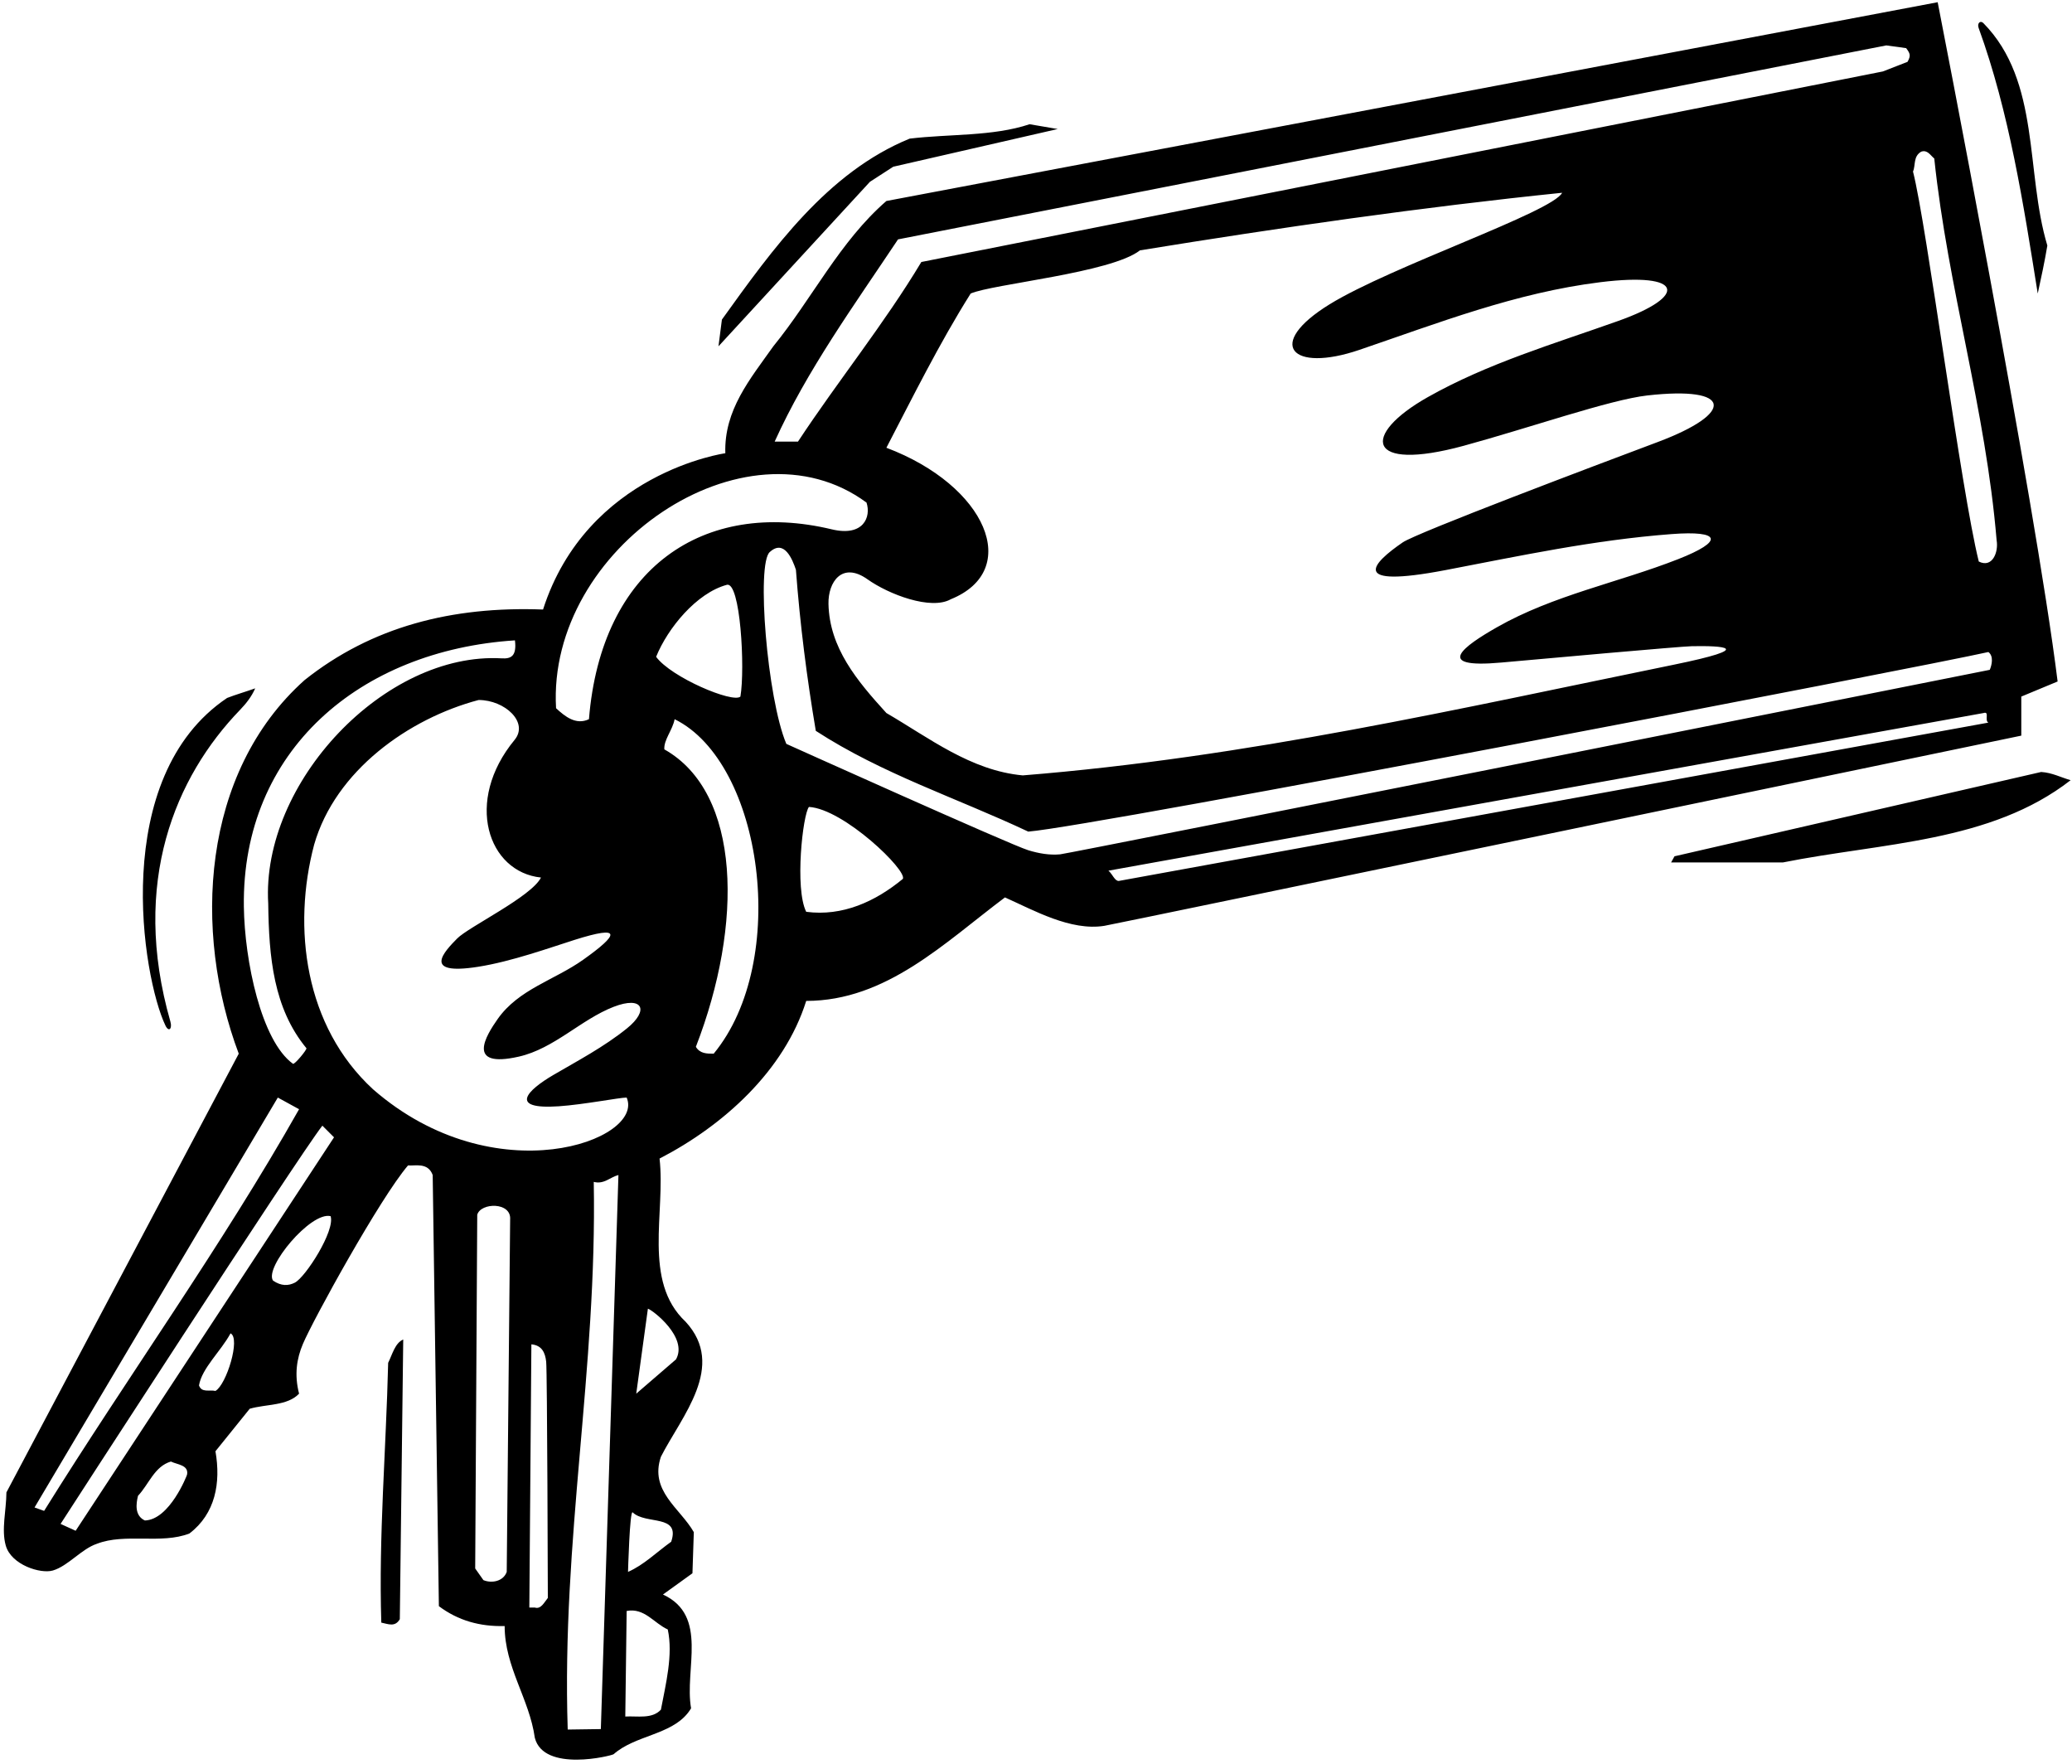 <?xml version="1.0" encoding="UTF-8"?>
<svg xmlns="http://www.w3.org/2000/svg" xmlns:xlink="http://www.w3.org/1999/xlink" width="450pt" height="383pt" viewBox="0 0 450 383" version="1.1">
<g id="surface1">
<path style=" stroke:none;fill-rule:nonzero;fill:rgb(0%,0%,0%);fill-opacity:1;" d="M 438.988 151.258 L 446.875 147.98 C 441.965 108.391 420.828 0.48 420.828 0.48 L 192.508 43.645 C 182.387 52.426 176.434 64.781 167.949 75.199 C 162.887 82.344 157.23 89.039 157.527 98.418 C 157.527 98.418 127.5 102.586 117.938 132.355 C 98.141 131.609 80.727 136.074 66.141 147.684 C 43.668 167.777 41.883 202.309 51.852 228.801 L 1.395 324.059 C 1.359 328.078 0.27 332.105 1.246 335.586 C 2.434 339.824 8.848 341.812 11.492 341.02 C 14.824 340.023 17.691 336.34 21.043 335.223 C 27.145 332.844 35.035 335.371 41.137 332.988 C 46.793 328.672 47.984 321.977 46.793 315.129 L 54.234 305.902 C 57.805 304.859 62.422 305.305 64.953 302.625 C 63.891 298.496 64.441 294.992 65.789 291.82 C 68.031 286.535 82.516 260.207 88.617 253.062 C 90.105 253.211 92.934 252.316 93.973 255.148 L 95.316 348.766 C 99.48 351.895 104.246 353.23 109.602 353.082 C 109.602 362.016 114.961 368.859 116.152 377.344 C 118.086 384.938 132.898 381.234 133.266 380.914 C 137.934 376.797 145.586 376.758 149.383 371.969 C 149.637 371.648 149.871 371.309 150.09 370.945 C 148.598 362.461 153.957 350.852 143.984 346.238 L 150.387 341.625 L 150.684 332.695 C 147.707 327.484 141.008 323.762 143.539 316.32 C 148.004 307.539 157.828 296.672 148.898 287 C 139.52 278.219 144.578 263.184 143.242 251.574 C 157.082 244.43 170.328 232.523 175.094 217.34 C 192.508 217.34 205.156 204.688 218.258 194.867 C 224.508 197.656 232.52 202.207 239.836 201.039 C 242.273 200.652 438.988 159.738 438.988 159.738 Z M 195.035 51.98 L 409.664 9.859 L 413.98 10.453 C 414.875 11.645 415.023 12.09 414.277 13.43 L 408.922 15.516 L 200.098 56.891 C 192.062 70.285 181.938 82.789 173.309 95.887 L 168.246 95.887 C 175.242 80.41 185.512 66.27 195.035 51.98 Z M 192.508 97.227 C 198.164 86.363 203.969 74.605 210.812 63.738 C 215.578 61.656 241.324 59.273 247.578 54.363 C 277.793 49.449 308.754 44.984 339.266 41.859 C 337.18 46.027 302.18 57.82 288.777 66.07 C 274.641 74.77 280.449 81.004 295.23 75.973 C 312.234 70.184 329.227 63.535 347.613 61.27 C 365.738 59.035 366.625 64.281 351.508 69.672 C 337.469 74.672 323.105 78.879 310.055 86.254 C 295.59 94.434 296.551 102.605 317.879 96.801 C 331.984 92.961 349.664 86.785 357.758 85.871 C 376.301 83.773 376.895 89.66 360.039 95.98 C 346.934 100.895 307.711 115.676 304.645 117.777 C 298.055 122.293 292.68 127.859 313.977 123.785 C 330.086 120.703 346.105 117.262 362.98 115.977 C 373.852 115.148 374.434 117.504 364.461 121.418 C 351.469 126.516 337.383 129.211 325.102 136.207 C 317.941 140.285 311.059 145.223 326.051 143.867 C 335.273 143.035 365.012 140.363 367.445 140.316 C 373.984 140.199 381.855 140.586 363.441 144.352 C 316.957 153.855 270.961 164.449 222.129 168.371 C 210.812 167.332 201.734 160.188 192.508 154.828 C 186.109 147.805 180.137 140.676 179.93 131.125 C 179.828 126.398 182.879 121.871 188.395 125.785 C 193.039 129.086 202.191 132.555 206.496 130.121 C 222.016 123.84 214.281 105.445 192.508 97.227 Z M 188.191 109.133 C 189.219 112.219 187.57 116.602 180.641 114.941 C 152.867 108.289 130.57 123.277 127.91 156.168 C 125.082 157.508 122.699 155.574 120.766 153.785 C 118.75 119 161.945 89.762 188.191 109.133 Z M 111.836 139.051 C 112.266 142.551 110.91 143.07 108.977 142.957 C 83.598 141.492 56.695 169.93 58.254 196.207 C 58.398 207.777 59.387 218.926 66.543 227.605 C 66.754 227.859 63.961 231.234 63.625 230.992 C 56.73 226.008 53.117 208.621 52.961 196.855 C 52.508 162.973 78.156 141.227 111.836 139.051 Z M 9.582 328.078 L 7.5 327.336 L 60.336 238.328 L 64.953 240.859 C 48.133 270.629 27.742 298.906 9.582 328.078 Z M 40.621 320.215 C 40.578 320.434 36.82 330.012 31.461 330.16 C 29.23 329.121 29.527 326.59 29.973 324.805 C 32.355 322.273 33.547 318.406 37.117 317.363 C 38.469 318.035 41.043 318.098 40.621 320.215 Z M 46.793 302.031 C 45.453 301.734 43.816 302.477 43.219 300.84 C 43.816 297.121 47.984 293.398 50.066 289.527 C 52.301 290.57 49.172 300.691 46.793 302.031 Z M 64.031 278.52 C 62.637 279.227 61.082 279.297 59.293 278.07 C 57.359 275.238 67.48 263.035 71.797 264.078 C 72.84 267.203 66.359 277.336 64.031 278.52 Z M 16.43 332.395 L 13.156 330.906 C 13.156 330.906 64.652 251.277 70.012 244.43 L 72.543 246.961 Z M 110.051 341.324 C 109.305 343.41 106.773 343.855 104.988 343.113 L 103.203 340.582 L 103.648 263.777 C 104.395 261.102 111.09 260.953 110.793 264.82 Z M 116.152 349.066 L 114.961 349.066 L 115.406 291.91 C 117.691 292.125 118.402 293.707 118.621 295.691 C 118.855 297.844 118.98 346.98 118.98 346.98 C 118.234 347.875 117.492 349.512 116.152 349.066 Z M 130.492 375.457 L 123.297 375.559 C 121.957 334.184 129.695 297.418 128.953 256.637 C 131.184 257.23 132.523 255.594 134.312 255.148 Z M 81.027 236.543 C 66.141 222.848 63.461 201.414 68.227 183.406 C 72.84 167.332 88.766 156.02 103.945 152 C 109.645 152 114.902 156.852 111.754 160.668 C 100.758 174.004 105.98 189.359 117.492 190.551 C 115.406 194.719 101.812 201.23 99.281 203.797 C 96.57 206.551 91.418 211.879 103.812 209.934 C 111.078 208.797 119.523 205.754 124.77 204.094 C 135.273 200.77 134.402 202.898 126.664 208.395 C 120.398 212.848 112.629 214.785 108.062 221.305 C 105.598 224.816 101.039 232.086 112.699 229.434 C 120.348 227.695 126.172 221.387 133.25 218.633 C 139.605 216.16 141.074 219.359 136.141 223.324 C 131.141 227.348 125.523 230.301 120.152 233.438 C 114.547 236.715 110.27 240.973 121.375 240.219 C 126.754 239.855 134.523 238.328 136.098 238.328 C 140.102 247.574 107.516 259.613 81.027 236.543 Z M 145.027 353.828 C 146.219 359.336 144.578 365.734 143.539 371.242 C 141.605 373.324 138.477 372.582 135.801 372.73 L 136.098 349.809 C 139.965 349.066 142.051 352.488 145.027 353.828 Z M 145.77 334.777 C 142.645 337.008 139.816 339.836 136.395 341.324 C 136.395 341.324 136.762 327.777 137.406 328.402 C 140.23 331.141 147.828 328.719 145.77 334.777 Z M 146.812 295.184 L 138.18 302.625 L 140.711 284.172 C 141.754 284.469 149.492 290.422 146.812 295.184 Z M 142.496 142.621 C 145.027 136.371 151.277 128.781 157.828 126.996 C 160.805 126.102 161.848 145.152 160.805 151.258 C 159.164 152.746 145.77 147.09 142.496 142.621 Z M 155 228.801 C 153.512 228.801 152.023 228.801 151.129 227.312 C 161.445 200.691 161.004 172.125 144.281 162.719 C 144.133 160.633 146.07 158.551 146.516 156.168 C 165.684 165.598 171.602 208.703 155 228.801 Z M 196.078 190.848 C 190.125 195.758 182.98 199.035 175.094 197.992 C 172.562 192.934 174.348 176.855 175.688 175.219 C 183.277 175.664 197.121 189.062 196.078 190.848 Z M 242.965 191.293 C 242.07 191.293 241.625 189.805 240.73 189.062 L 430.801 154.828 C 432.141 154.383 430.949 156.465 431.84 156.91 Z M 432.141 145.449 C 432.141 145.449 232.219 185.328 230.246 185.512 C 227.941 185.727 225.621 185.324 223.34 184.629 C 219.445 183.445 170.777 161.527 170.777 161.527 C 166.609 151.703 164.227 122.234 167.203 119.852 C 170.328 117.023 172.117 121.488 172.859 123.723 C 173.754 135.629 175.242 147.238 177.176 158.699 C 191.613 168.074 207.84 173.285 223.316 180.578 C 238.055 179.387 418 144.707 431.84 141.582 C 433.035 142.477 432.586 144.41 432.141 145.449 Z M 429.758 121.934 C 425.887 106.453 418.445 48.855 415.469 37.246 C 416.066 35.906 415.469 33.969 417.254 32.93 C 418.598 32.48 419.191 33.672 420.086 34.418 C 423.062 62.695 431.246 88.742 433.629 117.32 C 434.074 119.852 432.734 123.422 429.758 121.934 Z M 429.727 6.082 C 429.352 5.055 430.082 4.336 430.766 5.031 C 443.207 17.688 439.844 37.379 444.645 53.32 C 444.047 56.891 443.305 60.316 442.559 63.738 C 439.461 44.297 436.359 24.32 429.727 6.082 Z M 188.934 39.477 L 156.039 75.199 L 156.785 69.395 C 167.801 54.062 179.707 37.395 197.566 30.102 C 206.199 29.059 215.578 29.652 223.613 26.977 L 229.719 28.016 L 193.996 36.203 Z M 35.93 222.688 C 30.926 212.211 23.715 168.758 49.324 151.555 C 51.258 150.809 53.34 150.215 55.426 149.469 C 54.652 151.246 53.473 152.758 52.121 154.156 C 38.105 168.672 28.34 191.574 37 221.805 C 37.461 223.418 36.648 224.188 35.93 222.688 Z M 449.703 169.414 C 432.289 182.961 408.77 182.961 387.188 187.277 L 362.93 187.277 L 363.672 185.938 L 443.305 167.629 C 445.684 167.777 447.621 168.82 449.703 169.414 Z M 87.574 290.867 L 86.832 351.594 C 85.789 353.383 84.301 352.637 82.812 352.34 C 82.219 333.586 83.852 314.684 84.301 295.93 C 85.195 294.145 85.789 291.613 87.574 290.867 "/>
</g>
</svg>
